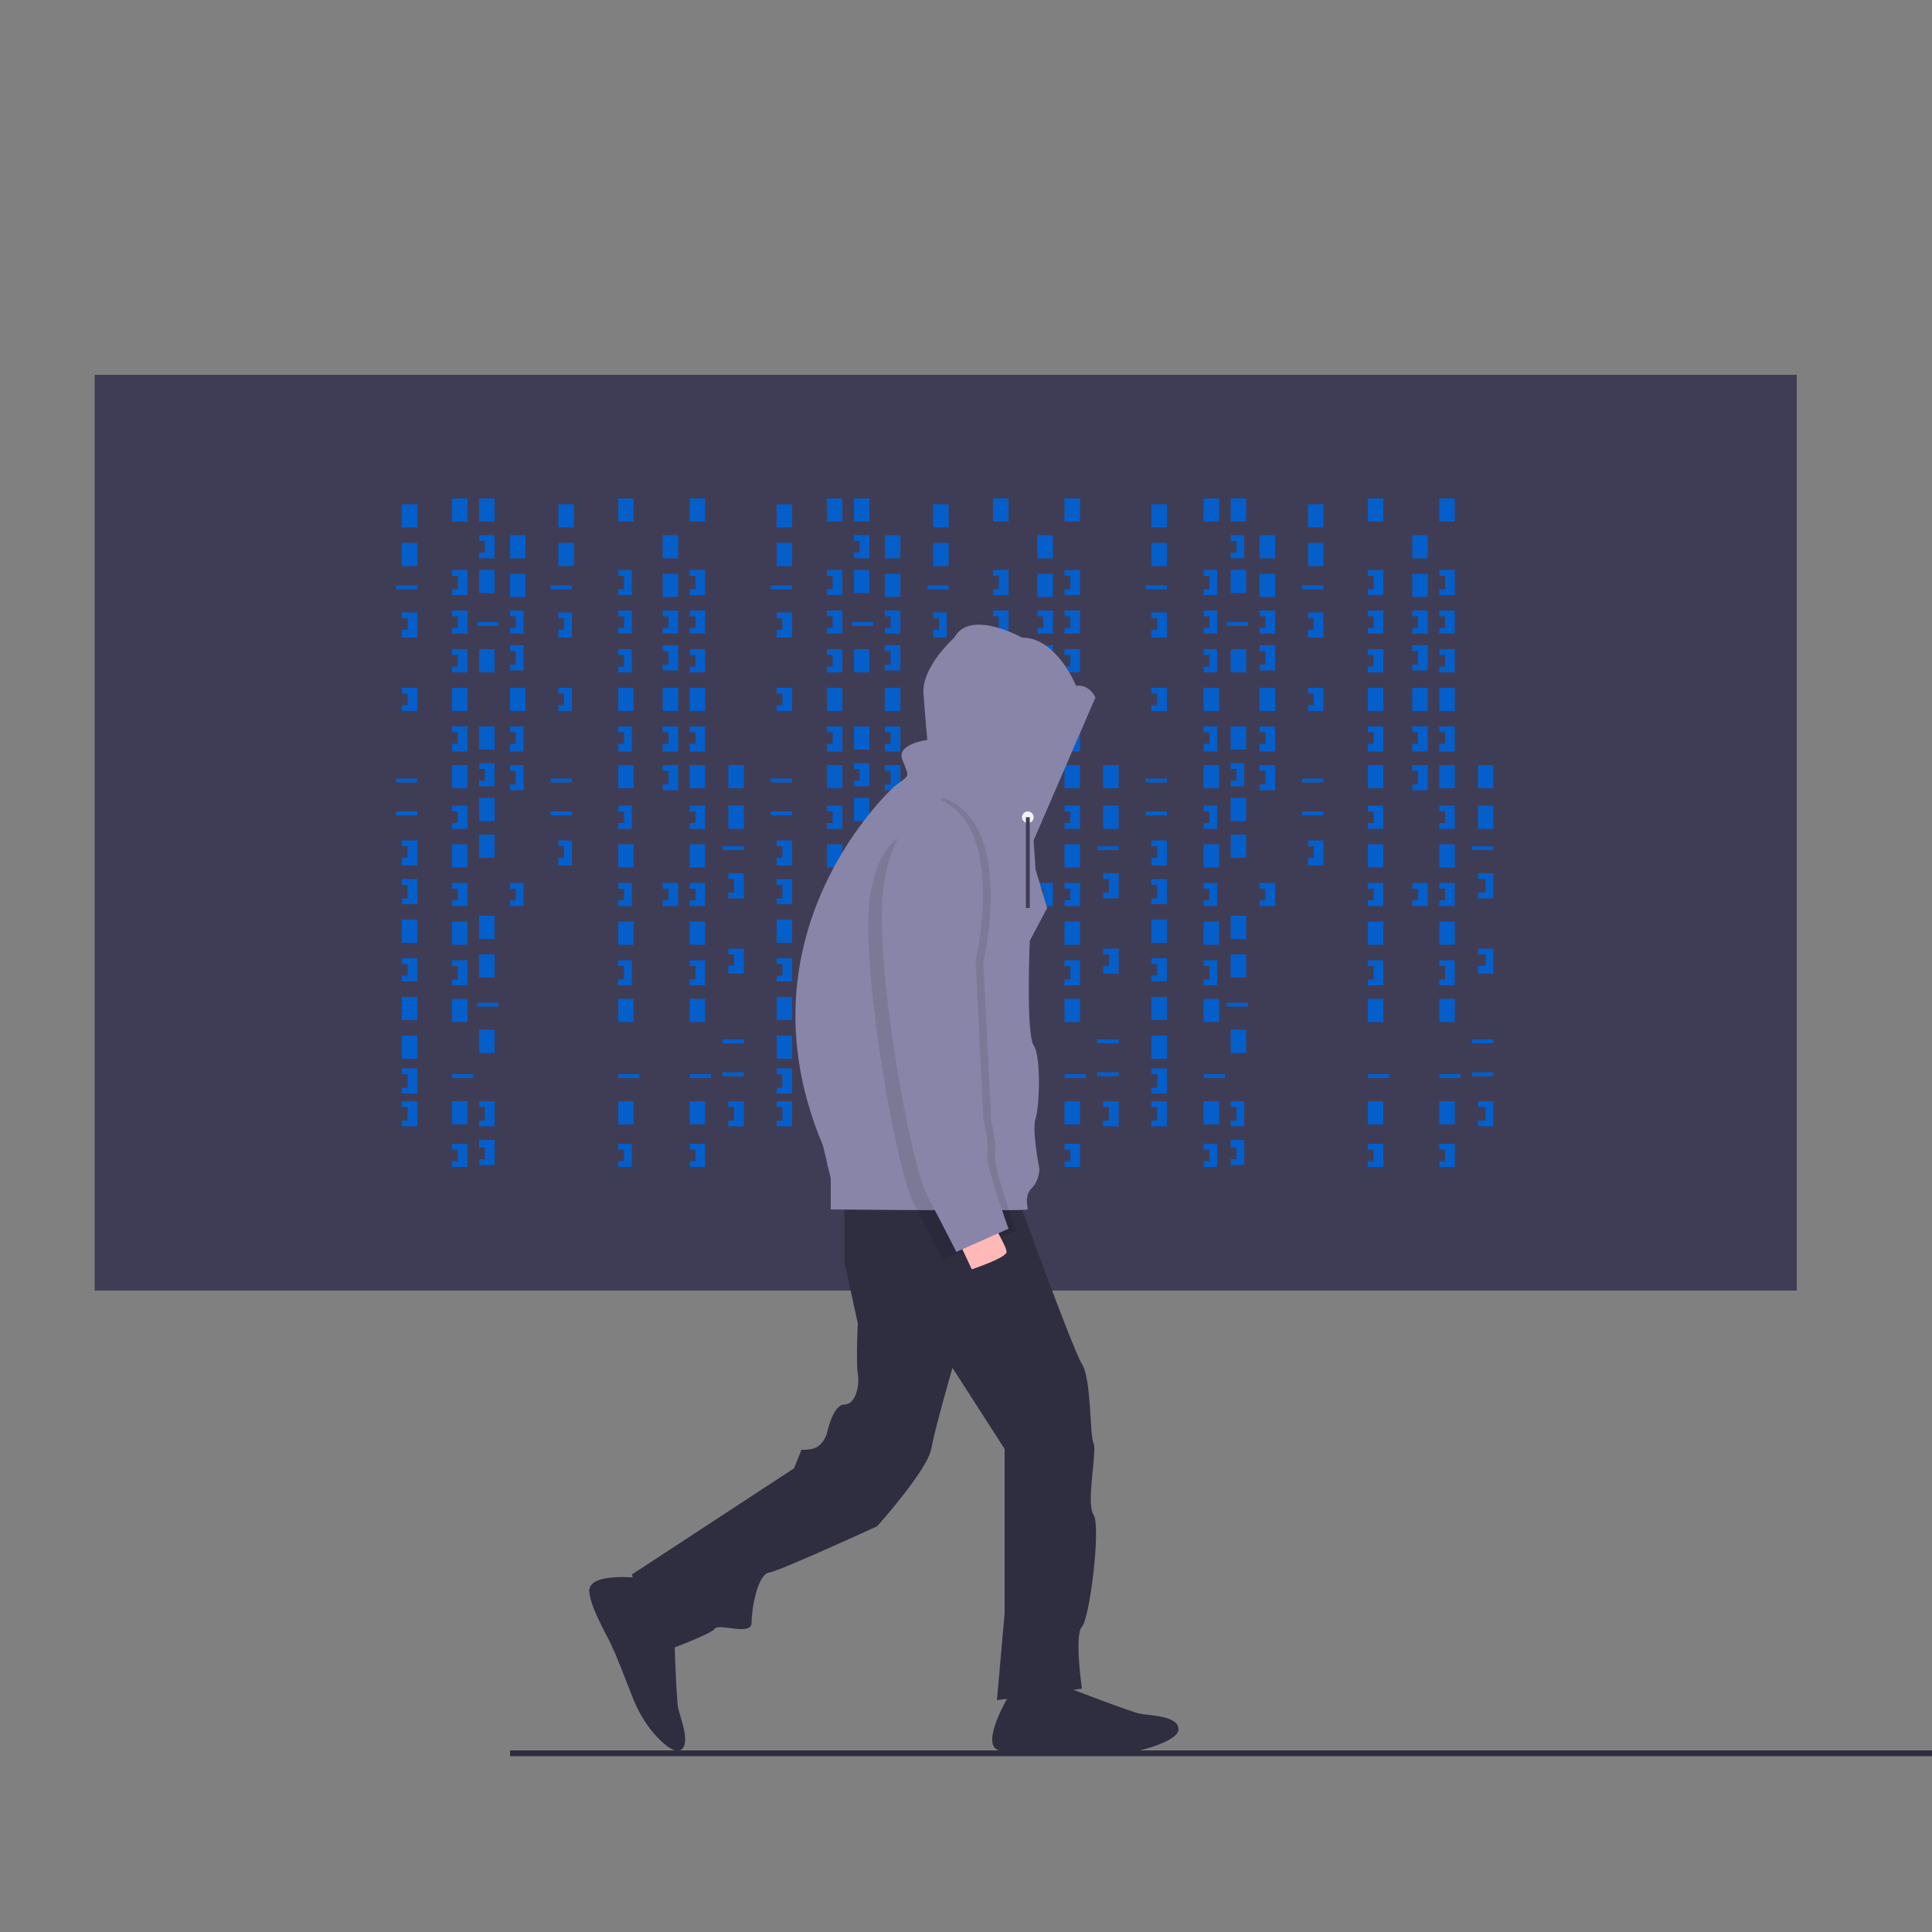 <?xml version="1.0" encoding="utf-8"?>
<!-- Generator: Adobe Illustrator 24.1.3, SVG Export Plug-In . SVG Version: 6.00 Build 0)  -->
<svg version="1.1" xmlns="http://www.w3.org/2000/svg" xmlns:xlink="http://www.w3.org/1999/xlink" x="0px" y="0px"
	 viewBox="0 0 100 100" style="enable-background:new 0 0 100 100;" xml:space="preserve">
<rect x="0" y="0" width="100" height="100" fill="#808080" stroke="none"/>
<style type="text/css">
	.st0{fill:#3F3D56;}
	.st1{fill:#045FCB;}
	.st2{fill:#2F2E41;}
	.st3{fill:#8985A8;}
	.st4{opacity:0.1;enable-background:new    ;}
	.st5{fill:#F2F2F2;}
	.st6{fill:#FFB8B8;}
</style>
<g id="Vrstva_1">
	<g>
		<rect x="4.9" y="19.4" class="st0" width="88.1" height="47.4"/>
		<rect x="20.8" y="26.1" class="st1" width="0.8" height="1.2"/>
		<rect x="23.4" y="25.8" class="st1" width="0.8" height="1.2"/>
		<rect x="24.8" y="25.8" class="st1" width="0.8" height="1.2"/>
		<rect x="24.8" y="29.5" class="st1" width="0.8" height="1.2"/>
		<rect x="26.4" y="27.7" class="st1" width="0.8" height="1.2"/>
		<rect x="26.4" y="29.7" class="st1" width="0.8" height="1.2"/>
		<rect x="24.8" y="33.6" class="st1" width="0.8" height="1.2"/>
		<rect x="26.4" y="35.6" class="st1" width="0.8" height="1.2"/>
		<rect x="24.8" y="43.2" class="st1" width="0.8" height="1.2"/>
		<rect x="23.4" y="35.6" class="st1" width="0.8" height="1.2"/>
		<rect x="20.8" y="28.1" class="st1" width="0.8" height="1.2"/>
		<rect x="20.8" y="47.6" class="st1" width="0.8" height="1.2"/>
		<rect x="20.8" y="51.6" class="st1" width="0.8" height="1.2"/>
		<rect x="20.8" y="53.6" class="st1" width="0.8" height="1.2"/>
		<rect x="20.5" y="30.3" class="st1" width="1.1" height="0.2"/>
		<rect x="24.7" y="32.2" class="st1" width="1.1" height="0.2"/>
		<rect x="20.5" y="40.3" class="st1" width="1.1" height="0.2"/>
		<rect x="20.5" y="42" class="st1" width="1.1" height="0.2"/>
		<rect x="24.7" y="51.9" class="st1" width="1.1" height="0.2"/>
		<rect x="23.4" y="55.6" class="st1" width="1.1" height="0.2"/>
		<polygon class="st1" points="20.8,31.7 20.8,32 21.1,32 21.1,32.6 20.8,32.6 20.8,33 21.6,33 21.6,31.7 		"/>
		<polygon class="st1" points="23.4,29.5 23.4,29.8 23.7,29.8 23.7,30.5 23.4,30.5 23.4,30.8 24.2,30.8 24.2,29.5 		"/>
		<polygon class="st1" points="26.4,31.6 26.4,31.9 26.7,31.9 26.7,32.5 26.4,32.5 26.4,32.8 27.1,32.8 27.1,31.6 		"/>
		<polygon class="st1" points="26.4,37.6 26.4,37.9 26.7,37.9 26.7,38.5 26.4,38.5 26.4,38.9 27.1,38.9 27.1,37.6 		"/>
		<polygon class="st1" points="26.4,39.6 26.4,39.9 26.7,39.9 26.7,40.6 26.4,40.6 26.4,40.9 27.1,40.9 27.1,39.6 		"/>
		<polygon class="st1" points="26.4,33.4 26.4,33.7 26.7,33.7 26.7,34.4 26.4,34.4 26.4,34.7 27.1,34.7 27.1,33.4 		"/>
		<polygon class="st1" points="24.8,27.7 24.8,28 25.1,28 25.1,28.6 24.8,28.6 24.8,28.9 25.6,28.9 25.6,27.7 		"/>
		<rect x="24.8" y="37.6" class="st1" width="0.8" height="1.2"/>
		<rect x="24.8" y="41.3" class="st1" width="0.8" height="1.2"/>
		<polygon class="st1" points="24.8,39.5 24.8,39.8 25.1,39.8 25.1,40.4 24.8,40.4 24.8,40.7 25.6,40.7 25.6,39.5 		"/>
		<polygon class="st1" points="23.4,31.6 23.4,31.9 23.7,31.9 23.7,32.5 23.4,32.5 23.4,32.8 24.2,32.8 24.2,31.6 		"/>
		<polygon class="st1" points="23.4,33.6 23.4,33.9 23.7,33.9 23.7,34.5 23.4,34.5 23.4,34.8 24.2,34.8 24.2,33.6 		"/>
		<rect x="23.4" y="39.6" class="st1" width="0.8" height="1.2"/>
		<polygon class="st1" points="23.4,37.6 23.4,37.9 23.7,37.9 23.7,38.5 23.4,38.5 23.4,38.9 24.2,38.9 24.2,37.6 		"/>
		<rect x="23.4" y="43.7" class="st1" width="0.8" height="1.2"/>
		<polygon class="st1" points="23.4,41.7 23.4,42 23.7,42 23.7,42.6 23.4,42.6 23.4,42.9 24.2,42.9 24.2,41.7 		"/>
		<rect x="23.4" y="47.7" class="st1" width="0.8" height="1.2"/>
		<rect x="24.8" y="47.4" class="st1" width="0.8" height="1.2"/>
		<polygon class="st1" points="23.4,45.7 23.4,46 23.7,46 23.7,46.6 23.4,46.6 23.4,46.9 24.2,46.9 24.2,45.7 		"/>
		<polygon class="st1" points="26.4,45.7 26.4,46 26.7,46 26.7,46.6 26.4,46.6 26.4,46.9 27.1,46.9 27.1,45.7 		"/>
		<rect x="34.3" y="27.7" class="st1" width="0.8" height="1.2"/>
		<rect x="34.3" y="29.7" class="st1" width="0.8" height="1.2"/>
		<rect x="34.3" y="35.6" class="st1" width="0.8" height="1.2"/>
		<polygon class="st1" points="34.3,31.6 34.3,31.9 34.6,31.9 34.6,32.5 34.3,32.5 34.3,32.8 35.1,32.8 35.1,31.6 		"/>
		<polygon class="st1" points="34.3,37.6 34.3,37.9 34.6,37.9 34.6,38.5 34.3,38.5 34.3,38.9 35.1,38.9 35.1,37.6 		"/>
		<polygon class="st1" points="34.3,39.6 34.3,39.9 34.6,39.9 34.6,40.6 34.3,40.6 34.3,40.9 35.1,40.9 35.1,39.6 		"/>
		<polygon class="st1" points="34.3,33.4 34.3,33.7 34.6,33.7 34.6,34.4 34.3,34.4 34.3,34.7 35.1,34.7 35.1,33.4 		"/>
		<polygon class="st1" points="34.3,45.7 34.3,46 34.6,46 34.6,46.6 34.3,46.6 34.3,46.9 35.1,46.9 35.1,45.7 		"/>
		<rect x="23.4" y="51.7" class="st1" width="0.8" height="1.2"/>
		<rect x="24.8" y="49.4" class="st1" width="0.8" height="1.2"/>
		<rect x="23.4" y="57" class="st1" width="0.8" height="1.2"/>
		<rect x="24.8" y="53.3" class="st1" width="0.8" height="1.2"/>
		<polygon class="st1" points="23.4,49.7 23.4,50 23.7,50 23.7,50.7 23.4,50.7 23.4,51 24.2,51 24.2,49.7 		"/>
		<polygon class="st1" points="23.4,59.2 23.4,59.5 23.7,59.5 23.7,60.1 23.4,60.1 23.4,60.4 24.2,60.4 24.2,59.2 		"/>
		<rect x="32" y="25.8" class="st1" width="0.8" height="1.2"/>
		<rect x="32" y="35.6" class="st1" width="0.8" height="1.2"/>
		<rect x="32" y="55.6" class="st1" width="1.1" height="0.2"/>
		<polygon class="st1" points="32,29.5 32,29.8 32.3,29.8 32.3,30.5 32,30.5 32,30.8 32.7,30.8 32.7,29.5 		"/>
		<polygon class="st1" points="32,31.6 32,31.9 32.3,31.9 32.3,32.5 32,32.5 32,32.8 32.7,32.8 32.7,31.6 		"/>
		<polygon class="st1" points="32,33.6 32,33.9 32.3,33.9 32.3,34.5 32,34.5 32,34.8 32.7,34.8 32.7,33.6 		"/>
		<rect x="32" y="39.6" class="st1" width="0.8" height="1.2"/>
		<polygon class="st1" points="32,37.6 32,37.9 32.3,37.9 32.3,38.5 32,38.5 32,38.9 32.7,38.9 32.7,37.6 		"/>
		<rect x="32" y="43.7" class="st1" width="0.8" height="1.2"/>
		<polygon class="st1" points="32,41.7 32,42 32.3,42 32.3,42.6 32,42.6 32,42.9 32.7,42.9 32.7,41.7 		"/>
		<rect x="32" y="47.7" class="st1" width="0.8" height="1.2"/>
		<polygon class="st1" points="32,45.7 32,46 32.3,46 32.3,46.6 32,46.6 32,46.9 32.7,46.9 32.7,45.7 		"/>
		<rect x="32" y="51.7" class="st1" width="0.8" height="1.2"/>
		<rect x="32" y="57" class="st1" width="0.8" height="1.2"/>
		<polygon class="st1" points="32,49.7 32,50 32.3,50 32.3,50.7 32,50.7 32,51 32.7,51 32.7,49.7 		"/>
		<polygon class="st1" points="32,59.2 32,59.5 32.3,59.5 32.3,60.1 32,60.1 32,60.4 32.7,60.4 32.7,59.2 		"/>
		<rect x="35.7" y="25.8" class="st1" width="0.8" height="1.2"/>
		<rect x="35.7" y="35.6" class="st1" width="0.8" height="1.2"/>
		<rect x="35.7" y="55.6" class="st1" width="1.1" height="0.2"/>
		<polygon class="st1" points="35.7,29.5 35.7,29.8 36,29.8 36,30.5 35.7,30.5 35.7,30.8 36.5,30.8 36.5,29.5 		"/>
		<polygon class="st1" points="35.7,31.6 35.7,31.9 36,31.9 36,32.5 35.7,32.5 35.7,32.8 36.5,32.8 36.5,31.6 		"/>
		<polygon class="st1" points="35.7,33.6 35.7,33.9 36,33.9 36,34.5 35.7,34.5 35.7,34.8 36.5,34.8 36.5,33.6 		"/>
		<rect x="35.7" y="39.6" class="st1" width="0.8" height="1.2"/>
		<polygon class="st1" points="35.7,37.6 35.7,37.9 36,37.9 36,38.5 35.7,38.5 35.7,38.9 36.5,38.9 36.5,37.6 		"/>
		<rect x="35.7" y="43.7" class="st1" width="0.8" height="1.2"/>
		<polygon class="st1" points="35.7,41.7 35.7,42 36,42 36,42.6 35.7,42.6 35.7,42.9 36.5,42.9 36.5,41.7 		"/>
		<rect x="35.7" y="47.7" class="st1" width="0.8" height="1.2"/>
		<polygon class="st1" points="35.7,45.7 35.7,46 36,46 36,46.6 35.7,46.6 35.7,46.9 36.5,46.9 36.5,45.7 		"/>
		<rect x="35.7" y="51.7" class="st1" width="0.8" height="1.2"/>
		<rect x="35.7" y="57" class="st1" width="0.8" height="1.2"/>
		<polygon class="st1" points="35.7,49.7 35.7,50 36,50 36,50.7 35.7,50.7 35.7,51 36.5,51 36.5,49.7 		"/>
		<polygon class="st1" points="35.7,59.2 35.7,59.5 36,59.5 36,60.1 35.7,60.1 35.7,60.4 36.5,60.4 36.5,59.2 		"/>
		<polygon class="st1" points="24.8,57 24.8,57.3 25.1,57.3 25.1,58 24.8,58 24.8,58.3 25.6,58.3 25.6,57 		"/>
		<polygon class="st1" points="24.8,59 24.8,59.4 25.1,59.4 25.1,60 24.8,60 24.8,60.3 25.6,60.3 25.6,59 		"/>
		<polygon class="st1" points="20.8,35.6 20.8,35.9 21.1,35.9 21.1,36.5 20.8,36.5 20.8,36.8 21.6,36.8 21.6,35.6 		"/>
		<polygon class="st1" points="20.8,43.5 20.8,43.8 21.1,43.8 21.1,44.4 20.8,44.4 20.8,44.8 21.6,44.8 21.6,43.5 		"/>
		<polygon class="st1" points="20.8,45.5 20.8,45.8 21.1,45.8 21.1,46.5 20.8,46.5 20.8,46.8 21.6,46.8 21.6,45.5 		"/>
		<polygon class="st1" points="20.8,49.6 20.8,49.9 21.1,49.9 21.1,50.5 20.8,50.5 20.8,50.8 21.6,50.8 21.6,49.6 		"/>
		<polygon class="st1" points="20.8,55.3 20.8,55.6 21.1,55.6 21.1,56.3 20.8,56.3 20.8,56.6 21.6,56.6 21.6,55.3 		"/>
		<polygon class="st1" points="20.8,57 20.8,57.3 21.1,57.3 21.1,58 20.8,58 20.8,58.3 21.6,58.3 21.6,57 		"/>
		<rect x="28.9" y="26.1" class="st1" width="0.8" height="1.2"/>
		<rect x="28.9" y="28.1" class="st1" width="0.8" height="1.2"/>
		<rect x="28.5" y="30.3" class="st1" width="1.1" height="0.2"/>
		<rect x="28.5" y="40.3" class="st1" width="1.1" height="0.2"/>
		<rect x="28.5" y="42" class="st1" width="1.1" height="0.2"/>
		<polygon class="st1" points="28.9,31.7 28.9,32 29.2,32 29.2,32.6 28.9,32.6 28.9,33 29.6,33 29.6,31.7 		"/>
		<polygon class="st1" points="28.9,35.6 28.9,35.9 29.2,35.9 29.2,36.5 28.9,36.5 28.9,36.8 29.6,36.8 29.6,35.6 		"/>
		<polygon class="st1" points="28.9,43.5 28.9,43.8 29.2,43.8 29.2,44.4 28.9,44.4 28.9,44.8 29.6,44.8 29.6,43.5 		"/>
		<rect x="37.7" y="39.6" class="st1" width="0.8" height="1.2"/>
		<rect x="37.7" y="41.7" class="st1" width="0.8" height="1.2"/>
		<rect x="37.4" y="43.8" class="st1" width="1.1" height="0.2"/>
		<rect x="37.4" y="53.8" class="st1" width="1.1" height="0.2"/>
		<rect x="37.4" y="55.5" class="st1" width="1.1" height="0.2"/>
		<polygon class="st1" points="37.7,45.2 37.7,45.5 38,45.5 38,46.2 37.7,46.2 37.7,46.5 38.5,46.5 38.5,45.2 		"/>
		<polygon class="st1" points="37.7,49.1 37.7,49.4 38,49.4 38,50 37.7,50 37.7,50.4 38.5,50.4 38.5,49.1 		"/>
		<polygon class="st1" points="37.7,57 37.7,57.3 38,57.3 38,58 37.7,58 37.7,58.3 38.5,58.3 38.5,57 		"/>
		<rect x="40.2" y="26.1" class="st1" width="0.8" height="1.2"/>
		<rect x="42.8" y="25.8" class="st1" width="0.8" height="1.2"/>
		<rect x="44.2" y="25.8" class="st1" width="0.8" height="1.2"/>
		<rect x="44.2" y="29.5" class="st1" width="0.8" height="1.2"/>
		<rect x="45.8" y="27.7" class="st1" width="0.8" height="1.2"/>
		<rect x="45.8" y="29.7" class="st1" width="0.8" height="1.2"/>
		<rect x="44.2" y="33.6" class="st1" width="0.8" height="1.2"/>
		<rect x="45.8" y="35.6" class="st1" width="0.8" height="1.2"/>
		<rect x="44.2" y="43.2" class="st1" width="0.8" height="1.2"/>
		<rect x="42.8" y="35.6" class="st1" width="0.8" height="1.2"/>
		<rect x="40.2" y="28.1" class="st1" width="0.8" height="1.2"/>
		<rect x="40.2" y="47.6" class="st1" width="0.8" height="1.2"/>
		<rect x="40.2" y="51.6" class="st1" width="0.8" height="1.2"/>
		<rect x="40.2" y="53.6" class="st1" width="0.8" height="1.2"/>
		<rect x="39.9" y="30.3" class="st1" width="1.1" height="0.2"/>
		<rect x="44.1" y="32.2" class="st1" width="1.1" height="0.2"/>
		<rect x="39.9" y="40.3" class="st1" width="1.1" height="0.2"/>
		<rect x="39.9" y="42" class="st1" width="1.1" height="0.2"/>
		<rect x="44.1" y="51.9" class="st1" width="1.1" height="0.2"/>
		<rect x="42.8" y="55.6" class="st1" width="1.1" height="0.2"/>
		<polygon class="st1" points="40.2,31.7 40.2,32 40.5,32 40.5,32.6 40.2,32.6 40.2,33 41,33 41,31.7 		"/>
		<polygon class="st1" points="42.8,29.5 42.8,29.8 43.1,29.8 43.1,30.5 42.8,30.5 42.8,30.8 43.6,30.8 43.6,29.5 		"/>
		<polygon class="st1" points="45.8,31.6 45.8,31.9 46.1,31.9 46.1,32.5 45.8,32.5 45.8,32.8 46.6,32.8 46.6,31.6 		"/>
		<polygon class="st1" points="45.8,37.6 45.8,37.9 46.1,37.9 46.1,38.5 45.8,38.5 45.8,38.9 46.6,38.9 46.6,37.6 		"/>
		<polygon class="st1" points="45.8,39.6 45.8,39.9 46.1,39.9 46.1,40.6 45.8,40.6 45.8,40.9 46.6,40.9 46.6,39.6 		"/>
		<polygon class="st1" points="45.8,33.4 45.8,33.7 46.1,33.7 46.1,34.4 45.8,34.4 45.8,34.7 46.6,34.7 46.6,33.4 		"/>
		<polygon class="st1" points="44.2,27.7 44.2,28 44.5,28 44.5,28.6 44.2,28.6 44.2,28.9 45,28.9 45,27.7 		"/>
		<rect x="44.2" y="37.6" class="st1" width="0.8" height="1.2"/>
		<rect x="44.2" y="41.3" class="st1" width="0.8" height="1.2"/>
		<polygon class="st1" points="44.2,39.5 44.2,39.8 44.5,39.8 44.5,40.4 44.2,40.4 44.2,40.7 45,40.7 45,39.5 		"/>
		<polygon class="st1" points="42.8,31.6 42.8,31.9 43.1,31.9 43.1,32.5 42.8,32.5 42.8,32.8 43.6,32.8 43.6,31.6 		"/>
		<polygon class="st1" points="42.8,33.6 42.8,33.9 43.1,33.9 43.1,34.5 42.8,34.5 42.8,34.8 43.6,34.8 43.6,33.6 		"/>
		<rect x="42.8" y="39.6" class="st1" width="0.8" height="1.2"/>
		<polygon class="st1" points="42.8,37.6 42.8,37.9 43.1,37.9 43.1,38.5 42.8,38.5 42.8,38.9 43.6,38.9 43.6,37.6 		"/>
		<rect x="42.8" y="43.7" class="st1" width="0.8" height="1.2"/>
		<polygon class="st1" points="42.8,41.7 42.8,42 43.1,42 43.1,42.6 42.8,42.6 42.8,42.9 43.6,42.9 43.6,41.7 		"/>
		<rect x="42.8" y="47.7" class="st1" width="0.8" height="1.2"/>
		<rect x="44.2" y="47.4" class="st1" width="0.8" height="1.2"/>
		<polygon class="st1" points="42.8,45.7 42.8,46 43.1,46 43.1,46.6 42.8,46.6 42.8,46.9 43.6,46.9 43.6,45.7 		"/>
		<polygon class="st1" points="45.8,45.7 45.8,46 46.1,46 46.1,46.6 45.8,46.6 45.8,46.9 46.6,46.9 46.6,45.7 		"/>
		<rect x="53.7" y="27.7" class="st1" width="0.8" height="1.2"/>
		<rect x="53.7" y="29.7" class="st1" width="0.8" height="1.2"/>
		<rect x="53.7" y="35.6" class="st1" width="0.8" height="1.2"/>
		<polygon class="st1" points="53.7,31.6 53.7,31.9 54,31.9 54,32.5 53.7,32.5 53.7,32.8 54.5,32.8 54.5,31.6 		"/>
		<polygon class="st1" points="53.7,37.6 53.7,37.9 54,37.9 54,38.5 53.7,38.5 53.7,38.9 54.5,38.9 54.5,37.6 		"/>
		<polygon class="st1" points="53.7,39.6 53.7,39.9 54,39.9 54,40.6 53.7,40.6 53.7,40.9 54.5,40.9 54.5,39.6 		"/>
		<polygon class="st1" points="53.7,33.4 53.7,33.7 54,33.7 54,34.4 53.7,34.4 53.7,34.7 54.5,34.7 54.5,33.4 		"/>
		<polygon class="st1" points="53.7,45.7 53.7,46 54,46 54,46.6 53.7,46.6 53.7,46.9 54.5,46.9 54.5,45.7 		"/>
		<rect x="42.8" y="51.7" class="st1" width="0.8" height="1.2"/>
		<rect x="44.2" y="49.4" class="st1" width="0.8" height="1.2"/>
		<rect x="42.8" y="57" class="st1" width="0.8" height="1.2"/>
		<rect x="44.2" y="53.3" class="st1" width="0.8" height="1.2"/>
		<polygon class="st1" points="42.8,49.7 42.8,50 43.1,50 43.1,50.7 42.8,50.7 42.8,51 43.6,51 43.6,49.7 		"/>
		<polygon class="st1" points="42.8,59.2 42.8,59.5 43.1,59.5 43.1,60.1 42.8,60.1 42.8,60.4 43.6,60.4 43.6,59.2 		"/>
		<rect x="51.4" y="25.8" class="st1" width="0.8" height="1.2"/>
		<rect x="51.4" y="35.6" class="st1" width="0.8" height="1.2"/>
		<rect x="51.4" y="55.6" class="st1" width="1.1" height="0.2"/>
		<polygon class="st1" points="51.4,29.5 51.4,29.8 51.7,29.8 51.7,30.5 51.4,30.5 51.4,30.8 52.2,30.8 52.2,29.5 		"/>
		<polygon class="st1" points="51.4,31.6 51.4,31.9 51.7,31.9 51.7,32.5 51.4,32.5 51.4,32.8 52.2,32.8 52.2,31.6 		"/>
		<polygon class="st1" points="51.4,33.6 51.4,33.9 51.7,33.9 51.7,34.5 51.4,34.5 51.4,34.8 52.2,34.8 52.2,33.6 		"/>
		<rect x="51.4" y="39.6" class="st1" width="0.8" height="1.2"/>
		<polygon class="st1" points="51.4,37.6 51.4,37.9 51.7,37.9 51.7,38.5 51.4,38.5 51.4,38.9 52.2,38.9 52.2,37.6 		"/>
		<rect x="51.4" y="43.7" class="st1" width="0.8" height="1.2"/>
		<polygon class="st1" points="51.4,41.7 51.4,42 51.7,42 51.7,42.6 51.4,42.6 51.4,42.9 52.2,42.9 52.2,41.7 		"/>
		<rect x="51.4" y="47.7" class="st1" width="0.8" height="1.2"/>
		<polygon class="st1" points="51.4,45.7 51.4,46 51.7,46 51.7,46.6 51.4,46.6 51.4,46.9 52.2,46.9 52.2,45.7 		"/>
		<rect x="51.4" y="51.7" class="st1" width="0.8" height="1.2"/>
		<rect x="51.4" y="57" class="st1" width="0.8" height="1.2"/>
		<polygon class="st1" points="51.4,49.7 51.4,50 51.7,50 51.7,50.7 51.4,50.7 51.4,51 52.2,51 52.2,49.7 		"/>
		<polygon class="st1" points="51.4,59.2 51.4,59.5 51.7,59.5 51.7,60.1 51.4,60.1 51.4,60.4 52.2,60.4 52.2,59.2 		"/>
		<rect x="55.1" y="25.8" class="st1" width="0.8" height="1.2"/>
		<rect x="55.1" y="35.6" class="st1" width="0.8" height="1.2"/>
		<rect x="55.1" y="55.6" class="st1" width="1.1" height="0.2"/>
		<polygon class="st1" points="55.1,29.5 55.1,29.8 55.4,29.8 55.4,30.5 55.1,30.5 55.1,30.8 55.9,30.8 55.9,29.5 		"/>
		<polygon class="st1" points="55.1,31.6 55.1,31.9 55.4,31.9 55.4,32.5 55.1,32.5 55.1,32.8 55.9,32.8 55.9,31.6 		"/>
		<polygon class="st1" points="55.1,33.6 55.1,33.9 55.4,33.9 55.4,34.5 55.1,34.5 55.1,34.8 55.9,34.8 55.9,33.6 		"/>
		<rect x="55.1" y="39.6" class="st1" width="0.8" height="1.2"/>
		<polygon class="st1" points="55.1,37.6 55.1,37.9 55.4,37.9 55.4,38.5 55.1,38.5 55.1,38.9 55.9,38.9 55.9,37.6 		"/>
		<rect x="55.1" y="43.7" class="st1" width="0.8" height="1.2"/>
		<polygon class="st1" points="55.1,41.7 55.1,42 55.4,42 55.4,42.6 55.1,42.6 55.1,42.9 55.9,42.9 55.9,41.7 		"/>
		<rect x="55.1" y="47.7" class="st1" width="0.8" height="1.2"/>
		<polygon class="st1" points="55.1,45.7 55.1,46 55.4,46 55.4,46.6 55.1,46.6 55.1,46.9 55.9,46.9 55.9,45.7 		"/>
		<rect x="55.1" y="51.7" class="st1" width="0.8" height="1.2"/>
		<rect x="55.1" y="57" class="st1" width="0.8" height="1.2"/>
		<polygon class="st1" points="55.1,49.7 55.1,50 55.4,50 55.4,50.7 55.1,50.7 55.1,51 55.9,51 55.9,49.7 		"/>
		<polygon class="st1" points="55.1,59.2 55.1,59.5 55.4,59.5 55.4,60.1 55.1,60.1 55.1,60.4 55.9,60.4 55.9,59.2 		"/>
		<polygon class="st1" points="44.2,57 44.2,57.3 44.5,57.3 44.5,58 44.2,58 44.2,58.3 45,58.3 45,57 		"/>
		<polygon class="st1" points="44.2,59 44.2,59.4 44.5,59.4 44.5,60 44.2,60 44.2,60.3 45,60.3 45,59 		"/>
		<polygon class="st1" points="40.2,35.6 40.2,35.9 40.5,35.9 40.5,36.5 40.2,36.5 40.2,36.8 41,36.8 41,35.6 		"/>
		<polygon class="st1" points="40.2,43.5 40.2,43.8 40.5,43.8 40.5,44.4 40.2,44.4 40.2,44.8 41,44.8 41,43.5 		"/>
		<polygon class="st1" points="40.2,45.5 40.2,45.8 40.5,45.8 40.5,46.5 40.2,46.5 40.2,46.8 41,46.8 41,45.5 		"/>
		<polygon class="st1" points="40.2,49.6 40.2,49.9 40.5,49.9 40.5,50.5 40.2,50.5 40.2,50.8 41,50.8 41,49.6 		"/>
		<polygon class="st1" points="40.2,55.3 40.2,55.6 40.5,55.6 40.5,56.3 40.2,56.3 40.2,56.6 41,56.6 41,55.3 		"/>
		<polygon class="st1" points="40.2,57 40.2,57.3 40.5,57.3 40.5,58 40.2,58 40.2,58.3 41,58.3 41,57 		"/>
		<rect x="48.3" y="26.1" class="st1" width="0.8" height="1.2"/>
		<rect x="48.3" y="28.1" class="st1" width="0.8" height="1.2"/>
		<rect x="48" y="30.3" class="st1" width="1.1" height="0.2"/>
		<rect x="48" y="40.3" class="st1" width="1.1" height="0.2"/>
		<rect x="48" y="42" class="st1" width="1.1" height="0.2"/>
		<polygon class="st1" points="48.3,31.7 48.3,32 48.6,32 48.6,32.6 48.3,32.6 48.3,33 49,33 49,31.7 		"/>
		<polygon class="st1" points="48.3,35.6 48.3,35.9 48.6,35.9 48.6,36.5 48.3,36.5 48.3,36.8 49,36.8 49,35.6 		"/>
		<polygon class="st1" points="48.3,43.5 48.3,43.8 48.6,43.8 48.6,44.4 48.3,44.4 48.3,44.8 49,44.8 49,43.5 		"/>
		<rect x="57.1" y="39.6" class="st1" width="0.8" height="1.2"/>
		<rect x="57.1" y="41.7" class="st1" width="0.8" height="1.2"/>
		<rect x="56.8" y="43.8" class="st1" width="1.1" height="0.2"/>
		<rect x="56.8" y="53.8" class="st1" width="1.1" height="0.2"/>
		<rect x="56.8" y="55.5" class="st1" width="1.1" height="0.2"/>
		<polygon class="st1" points="57.1,45.2 57.1,45.5 57.4,45.5 57.4,46.2 57.1,46.2 57.1,46.5 57.9,46.5 57.9,45.2 		"/>
		<polygon class="st1" points="57.1,49.1 57.1,49.4 57.4,49.4 57.4,50 57.1,50 57.1,50.4 57.9,50.4 57.9,49.1 		"/>
		<polygon class="st1" points="57.1,57 57.1,57.3 57.4,57.3 57.4,58 57.1,58 57.1,58.3 57.9,58.3 57.9,57 		"/>
		<rect x="59.6" y="26.1" class="st1" width="0.8" height="1.2"/>
		<rect x="62.3" y="25.8" class="st1" width="0.8" height="1.2"/>
		<rect x="63.7" y="25.8" class="st1" width="0.8" height="1.2"/>
		<rect x="63.7" y="29.5" class="st1" width="0.8" height="1.2"/>
		<rect x="65.2" y="27.7" class="st1" width="0.8" height="1.2"/>
		<rect x="65.2" y="29.7" class="st1" width="0.8" height="1.2"/>
		<rect x="63.7" y="33.6" class="st1" width="0.8" height="1.2"/>
		<rect x="65.2" y="35.6" class="st1" width="0.8" height="1.2"/>
		<rect x="63.7" y="43.2" class="st1" width="0.8" height="1.2"/>
		<rect x="62.3" y="35.6" class="st1" width="0.8" height="1.2"/>
		<rect x="59.6" y="28.1" class="st1" width="0.8" height="1.2"/>
		<rect x="59.6" y="47.6" class="st1" width="0.8" height="1.2"/>
		<rect x="59.6" y="51.6" class="st1" width="0.8" height="1.2"/>
		<rect x="59.6" y="53.6" class="st1" width="0.8" height="1.2"/>
		<rect x="59.3" y="30.3" class="st1" width="1.1" height="0.2"/>
		<rect x="63.5" y="32.2" class="st1" width="1.1" height="0.2"/>
		<rect x="59.3" y="40.3" class="st1" width="1.1" height="0.2"/>
		<rect x="59.3" y="42" class="st1" width="1.1" height="0.2"/>
		<rect x="63.5" y="51.9" class="st1" width="1.1" height="0.2"/>
		<rect x="62.3" y="55.6" class="st1" width="1.1" height="0.2"/>
		<polygon class="st1" points="59.6,31.7 59.6,32 59.9,32 59.9,32.6 59.6,32.6 59.6,33 60.4,33 60.4,31.7 		"/>
		<polygon class="st1" points="62.3,29.5 62.3,29.8 62.6,29.8 62.6,30.5 62.3,30.5 62.3,30.8 63,30.8 63,29.5 		"/>
		<polygon class="st1" points="65.2,31.6 65.2,31.9 65.5,31.9 65.5,32.5 65.2,32.5 65.2,32.8 66,32.8 66,31.6 		"/>
		<polygon class="st1" points="65.2,37.6 65.2,37.9 65.5,37.9 65.5,38.5 65.2,38.5 65.2,38.9 66,38.9 66,37.6 		"/>
		<polygon class="st1" points="65.2,39.6 65.2,39.9 65.5,39.9 65.5,40.6 65.2,40.6 65.2,40.9 66,40.9 66,39.6 		"/>
		<polygon class="st1" points="65.2,33.4 65.2,33.7 65.5,33.7 65.5,34.4 65.2,34.4 65.2,34.7 66,34.7 66,33.4 		"/>
		<polygon class="st1" points="63.7,27.7 63.7,28 64,28 64,28.6 63.7,28.6 63.7,28.9 64.4,28.9 64.4,27.7 		"/>
		<rect x="63.7" y="37.6" class="st1" width="0.8" height="1.2"/>
		<rect x="63.7" y="41.3" class="st1" width="0.8" height="1.2"/>
		<polygon class="st1" points="63.7,39.5 63.7,39.8 64,39.8 64,40.4 63.7,40.4 63.7,40.7 64.4,40.7 64.4,39.5 		"/>
		<polygon class="st1" points="62.3,31.6 62.3,31.9 62.6,31.9 62.6,32.5 62.3,32.5 62.3,32.8 63,32.8 63,31.6 		"/>
		<polygon class="st1" points="62.3,33.6 62.3,33.9 62.6,33.9 62.6,34.5 62.3,34.5 62.3,34.8 63,34.8 63,33.6 		"/>
		<rect x="62.3" y="39.6" class="st1" width="0.8" height="1.2"/>
		<polygon class="st1" points="62.3,37.6 62.3,37.9 62.6,37.9 62.6,38.5 62.3,38.5 62.3,38.9 63,38.9 63,37.6 		"/>
		<rect x="62.3" y="43.7" class="st1" width="0.8" height="1.2"/>
		<polygon class="st1" points="62.3,41.7 62.3,42 62.6,42 62.6,42.6 62.3,42.6 62.3,42.9 63,42.9 63,41.7 		"/>
		<rect x="62.3" y="47.7" class="st1" width="0.8" height="1.2"/>
		<rect x="63.7" y="47.4" class="st1" width="0.8" height="1.2"/>
		<polygon class="st1" points="62.3,45.7 62.3,46 62.6,46 62.6,46.6 62.3,46.6 62.3,46.9 63,46.9 63,45.7 		"/>
		<polygon class="st1" points="65.2,45.7 65.2,46 65.5,46 65.5,46.6 65.2,46.6 65.2,46.9 66,46.9 66,45.7 		"/>
		<rect x="73.1" y="27.7" class="st1" width="0.8" height="1.2"/>
		<rect x="73.1" y="29.7" class="st1" width="0.8" height="1.2"/>
		<rect x="73.1" y="35.6" class="st1" width="0.8" height="1.2"/>
		<polygon class="st1" points="73.1,31.6 73.1,31.9 73.4,31.9 73.4,32.5 73.1,32.5 73.1,32.8 73.9,32.8 73.9,31.6 		"/>
		<polygon class="st1" points="73.1,37.6 73.1,37.9 73.4,37.9 73.4,38.5 73.1,38.5 73.1,38.9 73.9,38.9 73.9,37.6 		"/>
		<polygon class="st1" points="73.1,39.6 73.1,39.9 73.4,39.9 73.4,40.6 73.1,40.6 73.1,40.9 73.9,40.9 73.9,39.6 		"/>
		<polygon class="st1" points="73.1,33.4 73.1,33.7 73.4,33.7 73.4,34.4 73.1,34.4 73.1,34.7 73.9,34.7 73.9,33.4 		"/>
		<polygon class="st1" points="73.1,45.7 73.1,46 73.4,46 73.4,46.6 73.1,46.6 73.1,46.9 73.9,46.9 73.9,45.7 		"/>
		<rect x="62.3" y="51.7" class="st1" width="0.8" height="1.2"/>
		<rect x="63.7" y="49.4" class="st1" width="0.8" height="1.2"/>
		<rect x="62.3" y="57" class="st1" width="0.8" height="1.2"/>
		<rect x="63.7" y="53.3" class="st1" width="0.8" height="1.2"/>
		<polygon class="st1" points="62.3,49.7 62.3,50 62.6,50 62.6,50.7 62.3,50.7 62.3,51 63,51 63,49.7 		"/>
		<polygon class="st1" points="62.3,59.2 62.3,59.5 62.6,59.5 62.6,60.1 62.3,60.1 62.3,60.4 63,60.4 63,59.2 		"/>
		<rect x="70.8" y="25.8" class="st1" width="0.8" height="1.2"/>
		<rect x="70.8" y="35.6" class="st1" width="0.8" height="1.2"/>
		<rect x="70.8" y="55.6" class="st1" width="1.1" height="0.2"/>
		<polygon class="st1" points="70.8,29.5 70.8,29.8 71.1,29.8 71.1,30.5 70.8,30.5 70.8,30.8 71.6,30.8 71.6,29.5 		"/>
		<polygon class="st1" points="70.8,31.6 70.8,31.9 71.1,31.9 71.1,32.5 70.8,32.5 70.8,32.8 71.6,32.8 71.6,31.6 		"/>
		<polygon class="st1" points="70.8,33.6 70.8,33.9 71.1,33.9 71.1,34.5 70.8,34.5 70.8,34.8 71.6,34.8 71.6,33.6 		"/>
		<rect x="70.8" y="39.6" class="st1" width="0.8" height="1.2"/>
		<polygon class="st1" points="70.8,37.6 70.8,37.9 71.1,37.9 71.1,38.5 70.8,38.5 70.8,38.9 71.6,38.9 71.6,37.6 		"/>
		<rect x="70.8" y="43.7" class="st1" width="0.8" height="1.2"/>
		<polygon class="st1" points="70.8,41.7 70.8,42 71.1,42 71.1,42.6 70.8,42.6 70.8,42.9 71.6,42.9 71.6,41.7 		"/>
		<rect x="70.8" y="47.7" class="st1" width="0.8" height="1.2"/>
		<polygon class="st1" points="70.8,45.7 70.8,46 71.1,46 71.1,46.6 70.8,46.6 70.8,46.9 71.6,46.9 71.6,45.7 		"/>
		<rect x="70.8" y="51.7" class="st1" width="0.8" height="1.2"/>
		<rect x="70.8" y="57" class="st1" width="0.8" height="1.2"/>
		<polygon class="st1" points="70.8,49.7 70.8,50 71.1,50 71.1,50.7 70.8,50.7 70.8,51 71.6,51 71.6,49.7 		"/>
		<polygon class="st1" points="70.8,59.2 70.8,59.5 71.1,59.5 71.1,60.1 70.8,60.1 70.8,60.4 71.6,60.4 71.6,59.2 		"/>
		<rect x="74.5" y="25.8" class="st1" width="0.8" height="1.2"/>
		<rect x="74.5" y="35.6" class="st1" width="0.8" height="1.2"/>
		<rect x="74.5" y="55.6" class="st1" width="1.1" height="0.2"/>
		<polygon class="st1" points="74.5,29.5 74.5,29.8 74.8,29.8 74.8,30.5 74.5,30.5 74.5,30.8 75.3,30.8 75.3,29.5 		"/>
		<polygon class="st1" points="74.5,31.6 74.5,31.9 74.8,31.9 74.8,32.5 74.5,32.5 74.5,32.8 75.3,32.8 75.3,31.6 		"/>
		<polygon class="st1" points="74.5,33.6 74.5,33.9 74.8,33.9 74.8,34.5 74.5,34.5 74.5,34.8 75.3,34.8 75.3,33.6 		"/>
		<rect x="74.5" y="39.6" class="st1" width="0.8" height="1.2"/>
		<polygon class="st1" points="74.5,37.6 74.5,37.9 74.8,37.9 74.8,38.5 74.5,38.5 74.5,38.9 75.3,38.9 75.3,37.6 		"/>
		<rect x="74.5" y="43.7" class="st1" width="0.8" height="1.2"/>
		<polygon class="st1" points="74.5,41.7 74.5,42 74.8,42 74.8,42.6 74.5,42.6 74.5,42.9 75.3,42.9 75.3,41.7 		"/>
		<rect x="74.5" y="47.7" class="st1" width="0.8" height="1.2"/>
		<polygon class="st1" points="74.5,45.7 74.5,46 74.8,46 74.8,46.6 74.5,46.6 74.5,46.9 75.3,46.9 75.3,45.7 		"/>
		<rect x="74.5" y="51.7" class="st1" width="0.8" height="1.2"/>
		<rect x="74.5" y="57" class="st1" width="0.8" height="1.2"/>
		<polygon class="st1" points="74.5,49.7 74.5,50 74.8,50 74.8,50.7 74.5,50.7 74.5,51 75.3,51 75.3,49.7 		"/>
		<polygon class="st1" points="74.5,59.2 74.5,59.5 74.8,59.5 74.8,60.1 74.5,60.1 74.5,60.4 75.3,60.4 75.3,59.2 		"/>
		<polygon class="st1" points="63.7,57 63.7,57.3 64,57.3 64,58 63.7,58 63.7,58.3 64.4,58.3 64.4,57 		"/>
		<polygon class="st1" points="63.7,59 63.7,59.4 64,59.4 64,60 63.7,60 63.7,60.3 64.4,60.3 64.4,59 		"/>
		<polygon class="st1" points="59.6,35.6 59.6,35.9 59.9,35.9 59.9,36.5 59.6,36.5 59.6,36.8 60.4,36.8 60.4,35.6 		"/>
		<polygon class="st1" points="59.6,43.5 59.6,43.8 59.9,43.8 59.9,44.4 59.6,44.4 59.6,44.8 60.4,44.8 60.4,43.5 		"/>
		<polygon class="st1" points="59.6,45.5 59.6,45.8 59.9,45.8 59.9,46.5 59.6,46.5 59.6,46.8 60.4,46.8 60.4,45.5 		"/>
		<polygon class="st1" points="59.6,49.6 59.6,49.9 59.9,49.9 59.9,50.5 59.6,50.5 59.6,50.8 60.4,50.8 60.4,49.6 		"/>
		<polygon class="st1" points="59.6,55.3 59.6,55.6 59.9,55.6 59.9,56.3 59.6,56.3 59.6,56.6 60.4,56.6 60.4,55.3 		"/>
		<polygon class="st1" points="59.6,57 59.6,57.3 59.9,57.3 59.9,58 59.6,58 59.6,58.3 60.4,58.3 60.4,57 		"/>
		<rect x="67.7" y="26.1" class="st1" width="0.8" height="1.2"/>
		<rect x="67.7" y="28.1" class="st1" width="0.8" height="1.2"/>
		<rect x="67.4" y="30.3" class="st1" width="1.1" height="0.2"/>
		<rect x="67.4" y="40.3" class="st1" width="1.1" height="0.2"/>
		<rect x="67.4" y="42" class="st1" width="1.1" height="0.2"/>
		<polygon class="st1" points="67.7,31.7 67.7,32 68,32 68,32.6 67.7,32.6 67.7,33 68.5,33 68.5,31.7 		"/>
		<polygon class="st1" points="67.7,35.6 67.7,35.9 68,35.9 68,36.5 67.7,36.5 67.7,36.8 68.5,36.8 68.5,35.6 		"/>
		<polygon class="st1" points="67.7,43.5 67.7,43.8 68,43.8 68,44.4 67.7,44.4 67.7,44.8 68.5,44.8 68.5,43.5 		"/>
		<rect x="76.5" y="39.6" class="st1" width="0.8" height="1.2"/>
		<rect x="76.5" y="41.7" class="st1" width="0.8" height="1.2"/>
		<rect x="76.2" y="43.8" class="st1" width="1.1" height="0.2"/>
		<rect x="76.2" y="53.8" class="st1" width="1.1" height="0.2"/>
		<rect x="76.2" y="55.5" class="st1" width="1.1" height="0.2"/>
		<polygon class="st1" points="76.5,45.2 76.5,45.5 76.9,45.5 76.9,46.2 76.5,46.2 76.5,46.5 77.3,46.5 77.3,45.2 		"/>
		<polygon class="st1" points="76.5,49.1 76.5,49.4 76.9,49.4 76.9,50 76.5,50 76.5,50.4 77.3,50.4 77.3,49.1 		"/>
		<polygon class="st1" points="76.5,57 76.5,57.3 76.9,57.3 76.9,58 76.5,58 76.5,58.3 77.3,58.3 77.3,57 		"/>
		<rect x="26.4" y="90.6" class="st2" width="83.3" height="0.3"/>
		<path class="st2" d="M43.7,60.1v5.2l0.7,3.2c0,0-0.1,2,0,2.6c0.1,0.6-0.1,1.6-0.7,1.6c-0.6,0-0.9,1.5-0.9,1.5S42.6,74.9,42,75
			s-0.5,0-0.5,0l-0.4,1l-8.4,5.5l1.6,4c0,0,2.5-0.9,2.7-1.2c0.2-0.3,1.9,0.4,1.9-0.3s0.3-2.5,0.9-2.6c0.6-0.1,5.6-2.4,5.6-2.4
			s2.6-2.9,2.8-4c0.2-1.1,1.1-4.2,1.1-4.2L52,75v8.5L51.6,88l4.4-0.6c0,0-0.4-2.8,0-3.2s1-5.2,0.6-5.8c-0.4-0.6,0.2-3.3,0-3.7
			c-0.2-0.4-0.1-3.3-0.6-4.1c-0.5-0.8-3.5-9.1-3.5-9.1L43.7,60.1z"/>
		<path class="st2" d="M52.2,87.8c0,0-1.5,2.5-0.5,2.8s2.9,0,3.1,0s3.8,0.1,3.8,0.1s2.4-0.5,2.4-1.2s-1.5-0.7-2-0.8
			c-0.5-0.1-3.6-1.3-3.6-1.3L52.2,87.8z"/>
		<path class="st2" d="M33.3,81.7c0,0-2.9-0.4-2.8,0.7c0.1,1,1.2,2.7,1.2,2.9c0.1,0.1,0.7,1.7,1.1,2.7c0.3,0.7,0.7,1.4,1.3,2
			c0.4,0.4,0.8,0.7,1.1,0.6c0.6-0.3,0-1.7-0.1-2.2s-0.2-3.8-0.2-3.8L33.3,81.7z"/>
		<path class="st3" d="M53.5,43.5l3.2-7.4c0,0-0.3-0.7-1-0.6c0,0-1-2.5-2.8-2.5c0,0-2.7-1.5-3.5,0c0,0-1.7,1.5-1.6,2.9
			s0.2,2.4,0.2,2.4s-1.6,0.2-1.3,1c0.3,0.8,0.4,0.8,0,1.1l-0.4,0.3c0,0-8.4,7.5-3.7,18.6L43,61v1.6c0,0,10.2,0.1,10.2,0
			s-0.2-0.7,0.2-1.1s0.4-1,0.4-1s-0.4-2-0.2-2.6c0.2-0.6,0.3-3.2-0.1-3.8c-0.4-0.6-0.2-5.4-0.2-5.4l0.9-1.7l-0.3-1l-0.3-1L53.5,43.5
			z"/>
		<path class="st4" d="M52.6,63.7c0,0-1.2-3.3-1.1-3.9c0.1-0.6-0.2-1.8-0.2-1.8l-0.4-8.2c0,0,1.7-7.2-2.1-8.5c0,0-1,0.4-1.8,1.8
			c-0.8,0.3-1.7,1.2-2,3.5c-0.4,3.9,1.4,14,2.3,15.7s1.5,2.9,1.5,2.9l0.9-0.4c0,0.1,0.1,0.1,0.1,0.1L52.6,63.7z"/>
		<circle class="st5" cx="53.2" cy="42.3" r="0.3"/>
		<rect x="53.1" y="42.3" class="st0" width="0.2" height="4.7"/>
		<path class="st6" d="M49.5,64l0.8,1.7c0,0,1.8-0.6,1.8-0.9s-0.8-1.6-0.8-1.6L49.5,64z"/>
		<path class="st3" d="M48.4,41.3c0,0-2.3,1-2.7,4.9c-0.4,3.9,1.4,14,2.3,15.7c0.9,1.7,1.5,2.9,1.5,2.9l2.7-1.2c0,0-1.2-3.3-1.1-3.9
			c0.1-0.6-0.2-1.8-0.2-1.8l-0.4-8.2C50.5,49.8,52.2,42.5,48.4,41.3z"/>
	</g>
</g>
<g id="Vrstva_3">
</g>
</svg>

